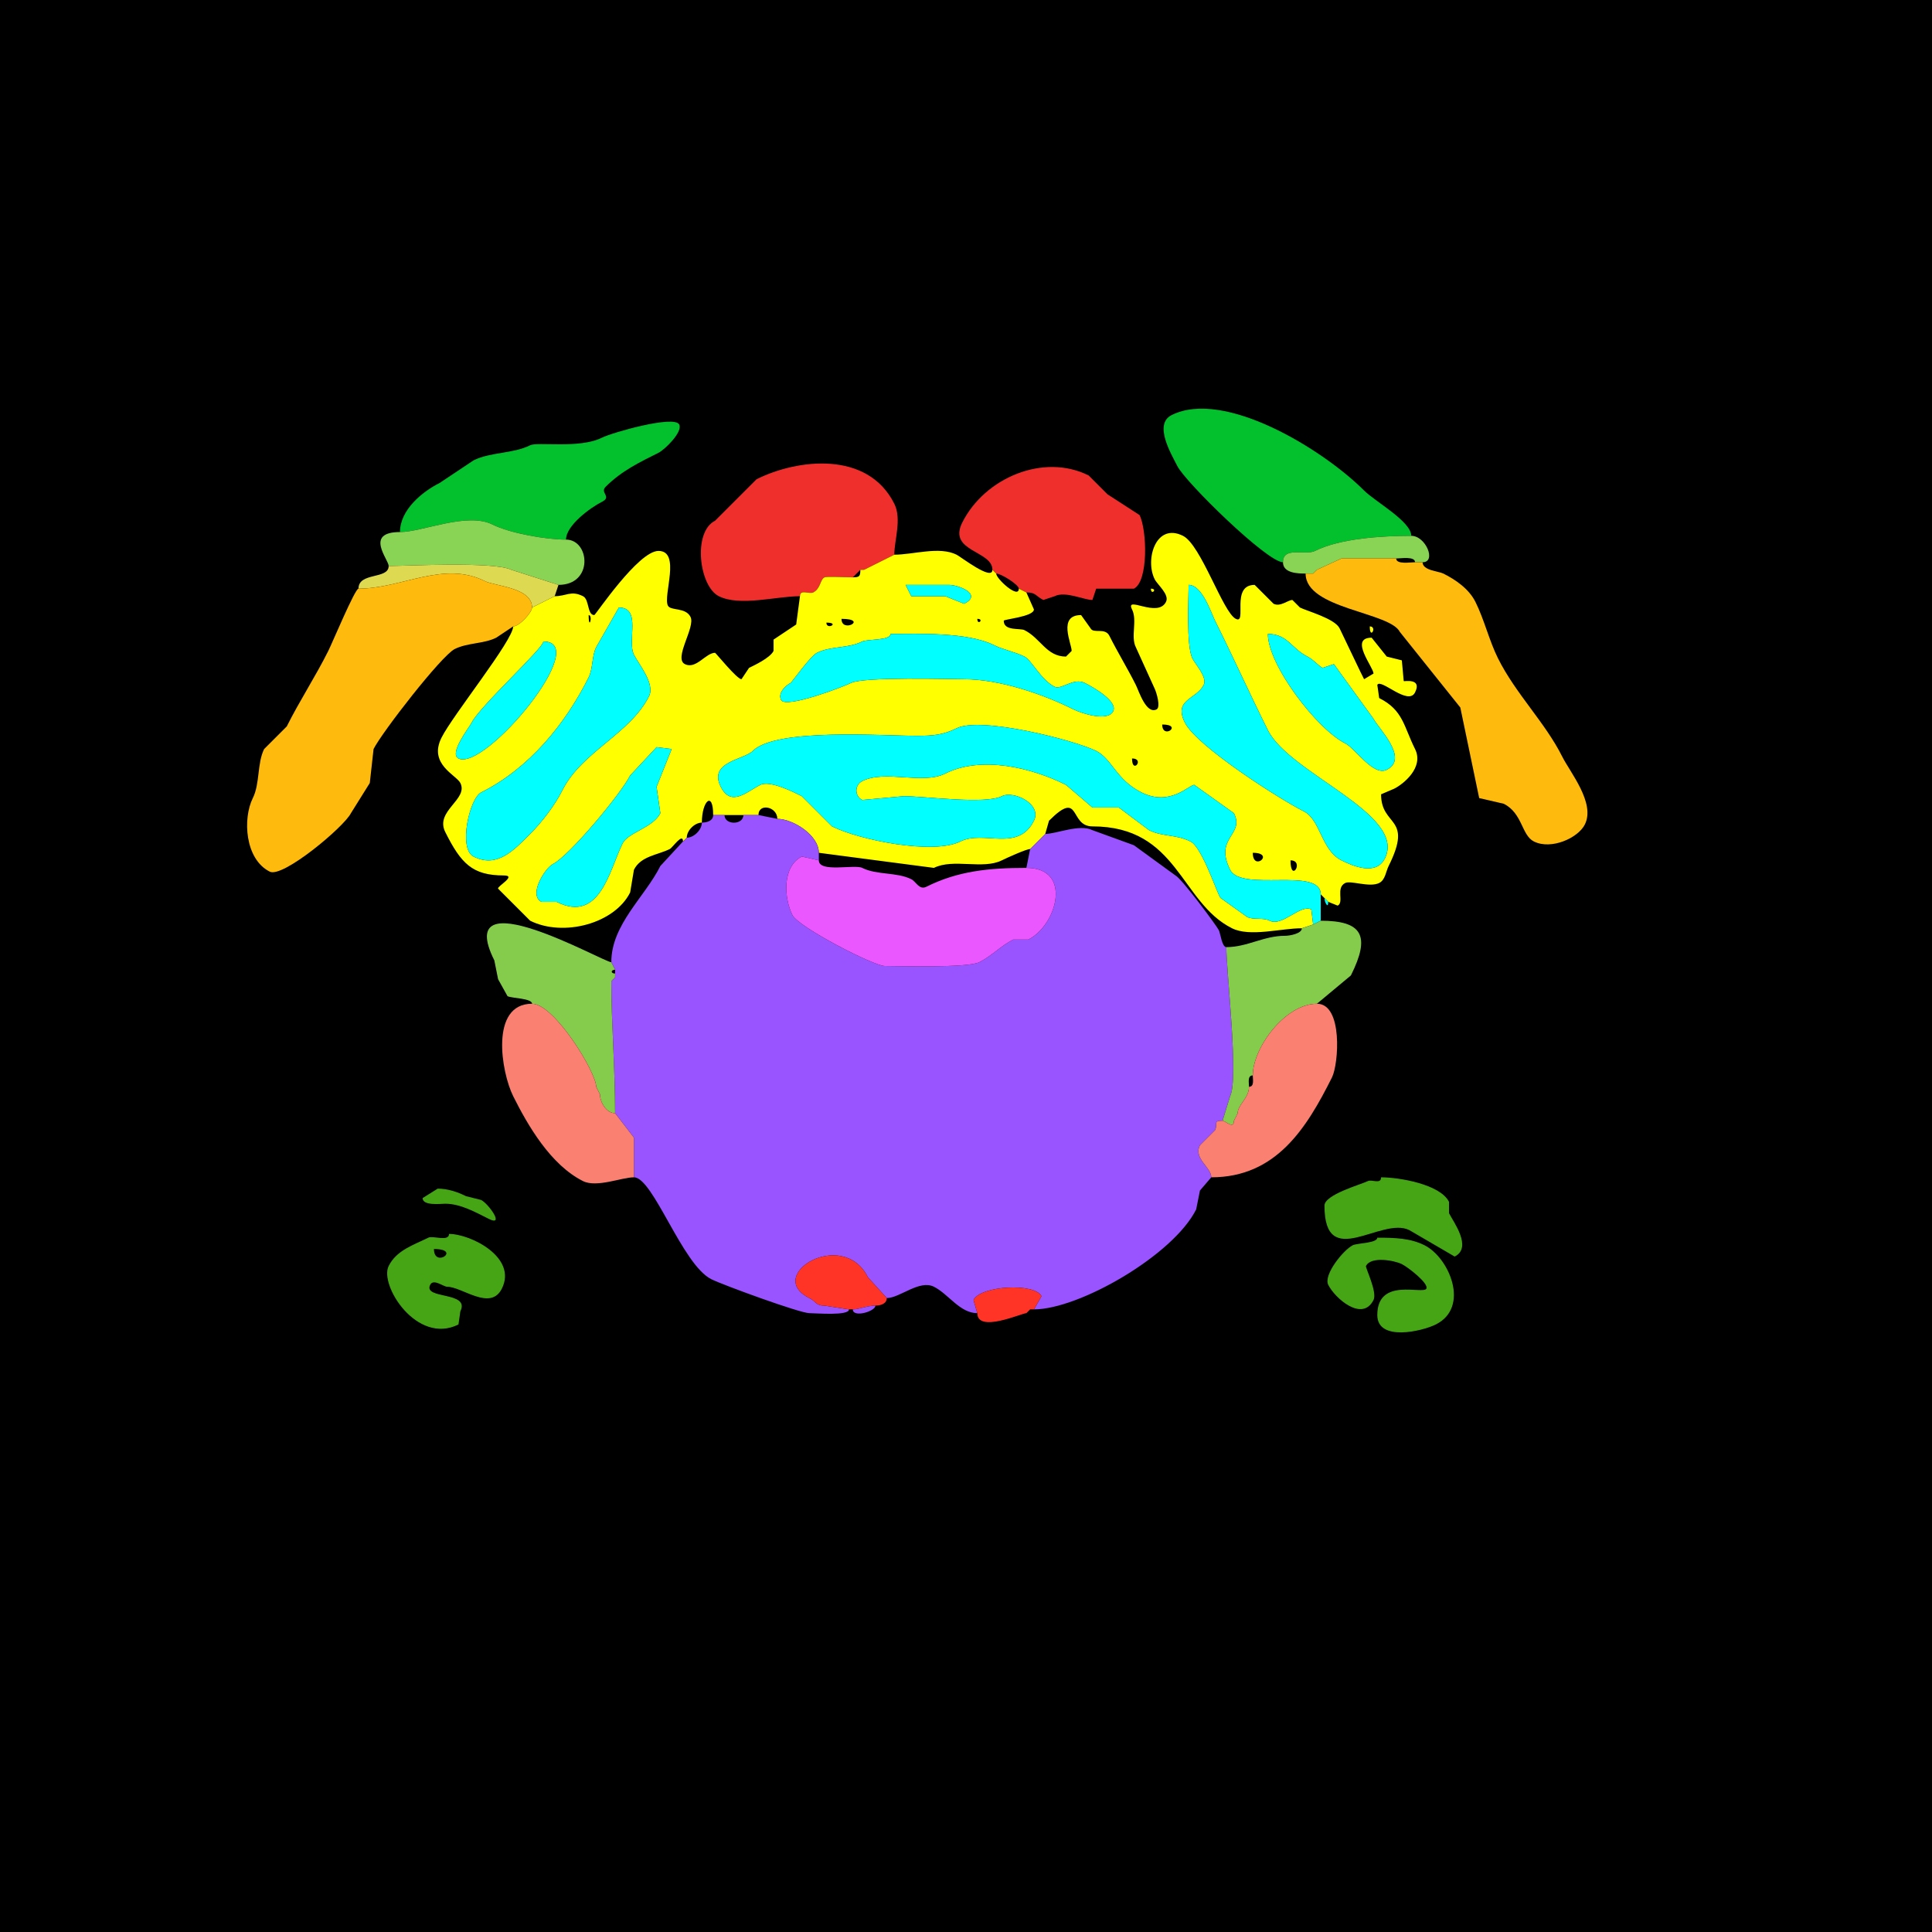 <svg xmlns="http://www.w3.org/2000/svg" xmlns:xlink="http://www.w3.org/1999/xlink" height="512" width="512">
<g>
<rect width="512" height="512" fill="#000000"  stroke-width="0" /> 
<path  fill="#03C12D" stroke-width="0" stroke="#03C12D" d = " M374 142 C366.216,142 355.159,142.671 348.5,146 345.907,147.296 340,144.697 340,149 335.808,149 314.131,127.762 312,123.5 310.417,120.335 305.628,112.436 310.5,110 324.403,103.049 350.5,119 361.5,130 364.418,132.918 374,138.196 374,142  Z"/>

<path  fill="#03C12D" stroke-width="0" stroke="#03C12D" d = " M106 141 C111.883,141 123.779,135.64 130.5,139 135.157,141.329 144.714,143 150,143 150,139.179 156.624,134.438 159.5,133 162.27,131.615 158.887,130.613 160.5,129 164.761,124.739 169.603,122.448 174.5,120 176.138,119.181 180.995,114.489 180,112.5 178.721,109.942 162.246,114.627 159.5,116 153.587,118.957 142.422,117.039 140.5,118 135.943,120.279 129.991,119.754 125.5,122 125.5,122 116.5,128 116.5,128 111.865,130.317 106,135.159 106,141  Z"/>

<path  fill="#EE2F2C" stroke-width="0" stroke="#EE2F2C" d = " M226 153 C224.284,153 219.11,152.695 218.5,153 217.29,153.605 217.512,155.994 215.5,157 214.454,157.523 212,156.049 212,158 205.717,158 196.071,160.785 190.5,158 185.278,155.389 183.524,140.988 189.5,138 189.5,138 200.5,127 200.5,127 211.195,121.653 229.903,119.305 237,133.5 239.027,137.554 237,143.15 237,147 237,147 233,149 233,149 233,149 231,150 231,150 231,150 229,151 229,151 229,151 228,151 228,151 228,151 226,153 226,153  Z"/>

<path  fill="#EE2F2C" stroke-width="0" stroke="#EE2F2C" d = " M270 156 L272,157 C274.606,157 274.4,157.95 276.5,159 276.5,159 279.5,158 279.5,158 282.351,156.574 287.216,159 289.5,159 289.5,159 290.5,156 290.5,156 290.5,156 300.5,156 300.5,156 304.386,154.057 303.968,140.436 302,136.5 302,136.5 293.5,131 293.5,131 293.5,131 288.5,126 288.5,126 276.561,120.03 260.944,126.612 255,138.5 251.137,146.226 263,145.889 263,151 263,151 264,152 264,152 265.334,152 270,154.972 270,156  Z"/>

<path  fill="#89D355" stroke-width="0" stroke="#89D355" d = " M103 150 C107.231,150 130.97,148.735 135.5,151 L148,155 C157.363,155 156.307,143 150,143 144.714,143 135.157,141.329 130.5,139 123.779,135.64 111.883,141 106,141 96.464,141 103,148.27 103,150  Z"/>

<path  fill-rule="evenodd" fill="#FFFF00" stroke-width="0" stroke="#FFFF00" d = " M342 228 C342,234.254 345.784,228 342,228  M332 226 C332,231.158 338.073,226 332,226  M300 201 C300,205.365 303.479,201 300,201  M174 198 L167,205.5 C164.574,210.353 150.846,226.827 146.5,229 144.483,230.009 139.912,237.206 143.5,239 L147.5,239 C159.065,244.782 161.557,230.386 165,223.5 166.454,220.592 173.057,219.386 175,215.5 L174,208.5 L178,198.5 L174,198  M308 192 C308,196.136 313.677,192 308,192  M144 170 C144,171.782 127.173,187.154 125,191.5 124.377,192.745 118.89,199.695 121.5,201 128.443,204.471 157.116,170 144,170  M336 168 C336,176.252 349.017,193.258 356.5,197 359.18,198.34 363.924,205.788 367.5,204 373.535,200.983 365.243,192.986 364,190.5 L353.5,176 L350.5,177 C349.37,176.435 348.129,174.815 346.5,174 342.248,171.874 341.233,168 336,168  M236 168 C236,169.781 229.803,169.348 228.5,170 224.687,171.906 220.207,171.146 216.5,173 214.736,173.882 209.849,180.826 209.5,181 208.466,181.517 206.006,183.513 207,185.5 208.193,187.886 223.543,181.978 225.5,181 228.908,179.296 252.011,180 255.5,180 264.947,180 276.475,183.987 284.5,188 286.49,188.995 293.571,191.359 295,188.5 296.304,185.892 289.831,182.166 287.5,181 284.475,179.488 281.263,182.882 279.5,182 275.86,180.18 273.395,174.947 271.5,174 268.98,172.74 265.907,172.203 263.5,171 256.366,167.433 243.285,168 236,168  M219 165 C219,167.091 222.746,165 219,165  M259 164 C259,165.93 260.93,164 259,164  M223 164 C223,167.947 230.274,164 223,164  M156 163 C156,167.42 157.206,163 156,163  M164 161 L158,171.5 C156.835,173.829 157.147,177.206 156,179.5 149.856,191.789 140.3,203.6 127.5,210 124.424,211.538 121.398,224.949 125.5,227 131.748,230.124 136.103,225.397 140.5,221 143.683,217.817 147.086,213.329 149,209.5 154.148,199.203 166.991,194.519 172,184.5 173.654,181.192 169.23,175.959 168,173.5 166.134,169.769 170.093,161 164,161  M315 155 C315,158.186 314.324,171.148 316,174.5 316.773,176.047 320.003,179.493 319,181.5 317.063,185.375 310.891,185.282 314,191.5 317.151,197.802 339.288,211.894 345.5,215 350,217.25 350.11,225.305 355.5,228 358.432,229.466 364.653,232.194 367,227.5 372.907,215.687 341.807,205.114 336,193.5 331.22,183.941 326.83,174.159 322,164.5 320.94,162.38 318.607,155 315,155  M240 155 L241.5,158 L250.5,158 L255.5,160 C260.534,157.483 253.949,155 251.5,155 L247,155 L240,155  M348 245 L345,246 C339.431,246 331.247,248.374 326.5,246 312.749,239.125 312.239,219 289.5,219 283.248,219 286.517,208.983 278,217.5 278,217.5 277,221 277,221 277,221 276,222 276,222 276,222 275,223 275,223 275,223 273,225 273,225 271.981,225 266.722,227.389 265.5,228 260.487,230.507 252.632,227.434 247.5,230 247.5,230 217,226 217,226 217,221.296 210.12,217 206,217 206,213.749 201,212.725 201,216 201,216 197,216 197,216 197,216 192,216 192,216 192,216 189,216 189,216 189,209.475 186,212.209 186,218 184.104,218 182,220.077 182,222 182,222 181,223 181,223 181,220.54 178.243,224.628 177.5,225 174.285,226.608 169.831,226.837 168,230.5 168,230.5 167,236.5 167,236.5 162.834,244.833 149.229,248.364 140.5,244 140.5,244 132,235.5 132,235.5 131.692,234.884 137.113,232 133.5,232 125.201,232 122.182,228.864 118,220.5 115.191,214.883 124.19,211.88 122,207.5 120.937,205.373 113.489,202.521 117,195.5 120.007,189.486 136,169.701 136,166 137.654,166 141,162.26 141,161 141,161 147,158 147,158 150.111,158 151.302,156.401 154.5,158 156.238,158.869 155.556,163 157.5,163 157.806,163 169.149,146 174.5,146 180.534,146 175.661,157.822 177,160.5 177.718,161.935 181.686,160.872 183,163.5 184.355,166.211 178.434,174.467 181.5,176 184.466,177.483 187.026,173 189.5,173 189.667,173 195.308,180 196.5,180 196.5,180 198.5,177 198.5,177 199.896,176.302 204.054,174.391 205,172.5 205,172.5 205,169.5 205,169.5 205,169.5 211,165.5 211,165.5 211,165.5 212,158 212,158 212,156.049 214.454,157.523 215.5,157 217.512,155.994 217.29,153.605 218.5,153 219.11,152.695 224.284,153 226,153 227.747,153 228,152.747 228,151 228,151 229,151 229,151 229,151 231,150 231,150 231,150 233,149 233,149 233,149 237,147 237,147 242.058,147 248.922,144.711 253.5,147 254.648,147.574 263,154.072 263,151 263,151 264,152 264,152 264,153.404 270,158.838 270,156 270,156 272,157 272,157 272,157 274,161.5 274,161.5 274,163.431 266,164.094 266,164.5 266,167.305 270.302,166.401 271.5,167 275.794,169.147 277.312,174 282.5,174 282.5,174 284,172.5 284,172.5 284,170.549 280.234,163 286.5,163 286.5,163 289,166.5 289,166.5 289.765,168.03 292.859,166.219 294,168.5 296.136,172.772 298.879,177.258 301,181.5 301.815,183.13 303.747,189.376 306.5,188 307.697,187.402 306.411,183.323 306,182.5 306,182.5 301,171.5 301,171.5 299.594,168.688 301.461,164.422 300,161.5 298.089,157.679 306.804,163.892 309,159.5 309.974,157.552 306.729,154.957 306,153.5 303.382,148.265 306.329,138.414 313.5,142 318.291,144.395 324.071,162.285 327.5,164 330.601,165.551 326.026,155 332.5,155 332.5,155 337.5,160 337.5,160 339.325,160.913 341.316,159 342.5,159 342.5,159 344.5,161 344.5,161 346.41,161.955 353.71,163.92 355,166.5 355.649,167.797 361.385,179.943 361.5,180 361.5,180 364,178.5 364,178.5 364,176.828 357.424,169 363.5,169 363.5,169 367.5,174 367.5,174 367.5,174 371.5,175 371.5,175 371.5,175 372,180.5 372,180.5 372.071,180.642 376.953,179.595 375,183.5 373.168,187.164 365.911,179.677 365,181.5 365,181.5 365.5,185 365.5,185 371.855,188.178 371.993,192.485 375,198.5 377.468,203.435 371.778,207.861 369.5,209 369.5,209 366,210.5 366,210.5 366,219.223 374.623,216.254 368,229.5 367.281,230.938 367.116,233.192 365.5,234 362.954,235.273 357.974,233.263 356.5,234 353.895,235.302 356.277,239.111 354.5,240 354.5,240 352,239 352,239 352,239 351,238 351,238 351,238 350,237 350,237 350,229.649 328.986,236.473 326,230.5 321.664,221.828 329.945,221.391 327,215.5 327,215.5 316.5,208 316.5,208 315.072,208 310.13,213.815 302.5,210 295.779,206.64 294.694,201.097 290.5,199 284.849,196.174 259.927,189.786 253.5,193 250.024,194.738 247.261,195 243,195 233.761,195 205.61,192.89 199.5,199 197.127,201.373 187.675,201.85 191,208.5 193.743,213.986 197.906,209.797 201.5,208 204.073,206.713 210.484,209.992 212.5,211 212.5,211 220.5,219 220.5,219 227.757,222.629 247.334,226.583 254.5,223 260.677,219.911 269.783,225.934 274,217.5 276.203,213.094 268.647,209.427 265.5,211 261.044,213.228 245.111,211 239.5,211 239.5,211 228.5,212 228.5,212 226.449,210.975 226.449,208.025 228.5,207 234.682,203.909 244.418,208.041 250.5,205 260.094,200.203 273.359,203.429 282.5,208 282.5,208 289.5,214 289.5,214 289.5,214 296.5,214 296.5,214 296.5,214 304.5,220 304.5,220 308.046,221.773 311.695,221.098 315.5,223 318.692,224.596 322.813,237.657 323.5,238 323.5,238 330.5,243 330.5,243 332.234,243.867 334.661,243.08 336.5,244 339.797,245.649 344.618,239.559 347.5,241 347.5,241 348,245 348,245  Z"/>

<path  fill="#89D355" stroke-width="0" stroke="#89D355" d = " M346 152 L348,152 C348,152 349,151 349,151 349,151 355.5,148 355.5,148 355.5,148 370,148 370,148 371.235,148 375,147.357 375,149 375,149 377,149 377,149 380.744,149 377.871,142 374,142 366.216,142 355.159,142.671 348.5,146 345.907,147.296 340,144.697 340,149 340,151.933 344.001,152 346,152  Z"/>

<path  fill="#FFBB0D" stroke-width="0" stroke="#FFBB0D" d = " M346 152 L348,152 C348,152 349,151 349,151 349,151 355.5,148 355.5,148 355.5,148 370,148 370,148 370,149.643 373.765,149 375,149 375,149 377,149 377,149 377,151.203 381.189,151.344 382.5,152 385.64,153.57 389.247,155.994 391,159.5 393.353,164.207 394.656,169.812 397,174.5 401.691,183.882 409.492,191.484 414,200.5 416.094,204.687 422.849,212.801 420,218.5 418.2,222.1 411.078,225.289 406.5,223 403.195,221.347 403.507,215.503 398.5,213 398.5,213 392,211.5 392,211.5 392,211.5 387,187.5 387,187.5 387,187.5 371,167.5 371,167.5 368.319,162.138 346,161.428 346,152  Z"/>

<path  fill="#DDD951" stroke-width="0" stroke="#DDD951" d = " M147 158 L141,161 C141,155.673 131.234,155.367 128.5,154 117.5,148.5 106.462,156 95,156 95,151.559 103,153.597 103,150 107.231,150 130.97,148.735 135.5,151 135.5,151 148,155 148,155 148,155 147,158 147,158  Z"/>

<path  fill="#FFBB0D" stroke-width="0" stroke="#FFBB0D" d = " M141 161 C141,162.26 137.654,166 136,166 136,166 131.5,169 131.5,169 128.213,170.644 123.903,170.299 120.5,172 116.975,173.762 101.21,194.081 99,198.5 99,198.5 98,207.5 98,207.5 98,207.5 93,215.5 93,215.5 91.175,219.15 74.947,232.723 71.5,231 64.877,227.689 64.3,216.901 67,211.5 68.909,207.682 68.121,202.258 70,198.5 70,198.5 76,192.5 76,192.5 79.399,185.702 83.557,179.385 87,172.5 88.055,170.391 94.077,156 95,156 106.462,156 117.5,148.5 128.5,154 131.234,155.367 141,155.673 141,161  Z"/>

<path  fill="#00FFFF" stroke-width="0" stroke="#00FFFF" d = " M240 155 L241.5,158 L250.5,158 L255.5,160 C260.534,157.483 253.949,155 251.5,155 L247,155 L240,155  Z"/>

<path  fill="#00FFFF" stroke-width="0" stroke="#00FFFF" d = " M315 155 C315,158.186 314.324,171.148 316,174.5 316.773,176.047 320.003,179.493 319,181.5 317.063,185.375 310.891,185.282 314,191.5 317.151,197.802 339.288,211.894 345.5,215 350,217.25 350.11,225.305 355.5,228 358.432,229.466 364.653,232.194 367,227.5 372.907,215.687 341.807,205.114 336,193.5 331.22,183.941 326.83,174.159 322,164.5 320.94,162.38 318.607,155 315,155  Z"/>

<path  fill="#FFFF00" stroke-width="0" stroke="#FFFF00" d = " M305 156 C305,157.93 306.93,156 305,156  Z"/>

<path  fill="#00FFFF" stroke-width="0" stroke="#00FFFF" d = " M164 161 L158,171.5 C156.835,173.829 157.147,177.206 156,179.5 149.856,191.789 140.3,203.6 127.5,210 124.424,211.538 121.398,224.949 125.5,227 131.748,230.124 136.103,225.397 140.5,221 143.683,217.817 147.086,213.329 149,209.5 154.148,199.203 166.991,194.519 172,184.5 173.654,181.192 169.23,175.959 168,173.5 166.134,169.769 170.093,161 164,161  Z"/>

<path  fill="#FFFF00" stroke-width="0" stroke="#FFFF00" d = " M363 166 C363,169.746 365.091,166 363,166  Z"/>

<path  fill="#00FFFF" stroke-width="0" stroke="#00FFFF" d = " M236 168 C236,169.781 229.803,169.348 228.5,170 224.687,171.906 220.207,171.146 216.5,173 214.736,173.882 209.849,180.826 209.5,181 208.466,181.517 206.006,183.513 207,185.5 208.193,187.886 223.543,181.978 225.5,181 228.908,179.296 252.011,180 255.5,180 264.947,180 276.475,183.987 284.5,188 286.49,188.995 293.571,191.359 295,188.5 296.304,185.892 289.831,182.166 287.5,181 284.475,179.488 281.263,182.882 279.5,182 275.86,180.18 273.395,174.947 271.5,174 268.98,172.74 265.907,172.203 263.5,171 256.366,167.433 243.285,168 236,168  Z"/>

<path  fill="#00FFFF" stroke-width="0" stroke="#00FFFF" d = " M336 168 C336,176.252 349.017,193.258 356.5,197 359.18,198.34 363.924,205.788 367.5,204 373.535,200.983 365.243,192.986 364,190.5 L353.5,176 L350.5,177 C349.37,176.435 348.129,174.815 346.5,174 342.248,171.874 341.233,168 336,168  Z"/>

<path  fill="#00FFFF" stroke-width="0" stroke="#00FFFF" d = " M144 170 C144,171.782 127.173,187.154 125,191.5 124.377,192.745 118.89,199.695 121.5,201 128.443,204.471 157.116,170 144,170  Z"/>

<path  fill="#00FFFF" stroke-width="0" stroke="#00FFFF" d = " M350 244 L348,245 C348,245 347.5,241 347.5,241 344.618,239.559 339.797,245.649 336.5,244 334.661,243.08 332.234,243.867 330.5,243 330.5,243 323.5,238 323.5,238 322.813,237.657 318.692,224.596 315.5,223 311.695,221.098 308.046,221.773 304.5,220 304.5,220 296.5,214 296.5,214 296.5,214 289.5,214 289.5,214 289.5,214 282.5,208 282.5,208 273.359,203.429 260.094,200.203 250.5,205 244.418,208.041 234.682,203.909 228.5,207 226.449,208.025 226.449,210.975 228.5,212 228.5,212 239.5,211 239.5,211 245.111,211 261.044,213.228 265.5,211 268.647,209.427 276.203,213.094 274,217.5 269.783,225.934 260.677,219.911 254.5,223 247.334,226.583 227.757,222.629 220.5,219 220.5,219 212.5,211 212.5,211 210.484,209.992 204.073,206.713 201.5,208 197.906,209.797 193.743,213.986 191,208.5 187.675,201.85 197.127,201.373 199.5,199 205.61,192.89 233.761,195 243,195 247.261,195 250.024,194.738 253.5,193 259.927,189.786 284.849,196.174 290.5,199 294.694,201.097 295.779,206.64 302.5,210 310.13,213.815 315.072,208 316.5,208 316.5,208 327,215.5 327,215.5 329.945,221.391 321.664,221.828 326,230.5 328.986,236.473 350,229.649 350,237 350,239.833 350,241.84 350,244  Z"/>

<path  fill="#00FFFF" stroke-width="0" stroke="#00FFFF" d = " M174 198 L167,205.5 C164.574,210.353 150.846,226.827 146.5,229 144.483,230.009 139.912,237.206 143.5,239 L147.5,239 C159.065,244.782 161.557,230.386 165,223.5 166.454,220.592 173.057,219.386 175,215.5 L174,208.5 L178,198.5 L174,198  Z"/>

<path  fill="#9953FF" stroke-width="0" stroke="#9953FF" d = " M274 347 L276,343.5 C274.213,339.927 259.899,340.703 258,344.5 L259,348 C254.363,348 251.373,342.936 247.5,341 243.631,339.065 238.465,344 235,344 235,344 230,338.5 230,338.5 223.374,325.248 202.396,337.948 214.5,344 216.374,344.937 216.164,346 218.5,346 218.5,346 225,347 225,347 225,348.769 216.199,348 214.5,348 211.973,348 191.538,340.519 188.5,339 180.792,335.146 173.089,312 168,312 168,312 168,301.5 168,301.5 168,301.5 163,295 163,295 163,282.602 162,271.173 162,260 162,260 163,259 163,259 163,259 163,258 163,258 163,258 163,257 163,257 163,257 162,255 162,255 162,245.014 170.872,237.757 175,229.5 175,229.5 181,223 181,223 181,223 182,222 182,222 183.896,222 186,219.923 186,218 187.238,218 189,217.577 189,216 189,216 192,216 192,216 192,218.695 197,218.695 197,216 197,216 201,216 201,216 201,216 206,217 206,217 210.12,217 217,221.296 217,226 217,226 217,228 217,228 217,228 212.5,227 212.5,227 207.257,229.621 207.734,237.968 210,242.5 211.596,245.693 231.561,256 234.5,256 237.733,256 256.39,256.555 259.5,255 262.795,253.352 265.282,250.609 268.5,249 268.5,249 272.5,249 272.5,249 280.098,245.201 284.338,230 272,230 272,230 273,225 273,225 273,225 275,223 275,223 275,223 276,222 276,222 276,222 277,221 277,221 279.911,221 286.109,218.305 289.5,220 289.5,220 300.5,224 300.5,224 300.5,224 311.5,232 311.5,232 313.184,232.842 322.405,245.311 323,246.5 323.465,247.43 323.817,251 325,251 325,257.575 328.331,285.838 326,290.5 326,290.5 324,297 324,297 321.342,297 322.813,297.873 322,299.5 322,299.5 318,303.5 318,303.5 316.211,307.077 321,309.255 321,312 321,312 318,315.5 318,315.5 318,315.5 317,320.5 317,320.5 310.91,332.681 285.944,347 274,347  Z"/>

<path  fill="#EB57FF" stroke-width="0" stroke="#EB57FF" d = " M217 228 L212.5,227 C207.257,229.621 207.734,237.968 210,242.5 211.596,245.693 231.561,256 234.5,256 237.733,256 256.39,256.555 259.5,255 262.795,253.352 265.282,250.609 268.5,249 L272.5,249 C280.098,245.201 284.338,230 272,230 261.914,230 253.784,230.858 245.5,235 243.595,235.953 242.783,233.642 241.5,233 237.657,231.078 232.38,231.94 228.5,230 226.491,228.996 217,231.347 217,228  Z"/>

<path  fill="#00FFFF" stroke-width="0" stroke="#00FFFF" d = " M351 238 L352,239 C352,241.029 351,239.058 351,238  Z"/>

<path  fill="#86CC4C" stroke-width="0" stroke="#86CC4C" d = " M324 297 C324.716,297 327,299.373 327,297 327,297 328,295 328,295 328,292.768 331,290.971 331,288 331,286.952 330.527,285 332,285 332,277.575 340.639,266 349,266 349,266 358,258.5 358,258.5 363.236,248.028 361.117,244 350,244 350,244 348,245 348,245 348,245 345,246 345,246 345,247.429 341.795,248 340.5,248 334.882,248 330.513,251 325,251 325,257.575 328.331,285.838 326,290.5 326,290.5 324,297 324,297  Z"/>

<path  fill="#86CC4C" stroke-width="0" stroke="#86CC4C" d = " M159 290 C159,292.043 160.681,295 163,295 163,282.602 162,271.173 162,260 162,260 163,259 163,259 163,259 163,258 163,258 161.814,258 161.814,257 163,257 163,257 162,255 162,255 159.958,255 119.81,232.12 131,254.5 131,254.5 132,259.5 132,259.5 132.181,259.861 134.48,263.99 134.5,264 135.634,264.567 141,264.546 141,266 146.914,266 158,284.154 158,288 158,288 159,290 159,290  Z"/>

<path  fill="#FA8072" stroke-width="0" stroke="#FA8072" d = " M163 295 L168,301.5 L168,312 C164.746,312 158.141,314.82 154.5,313 145.879,308.69 139.82,298.14 136,290.5 132.833,284.166 129.76,266 141,266 146.914,266 158,284.154 158,288 158,288 159,290 159,290 159,292.043 160.681,295 163,295  Z"/>

<path  fill="#FA8072" stroke-width="0" stroke="#FA8072" d = " M324 297 C324.716,297 327,299.373 327,297 327,297 328,295 328,295 328,292.768 331,290.971 331,288 332.473,288 332,286.048 332,285 332,277.575 340.639,266 349,266 355.944,266 354.751,281.998 353,285.5 346.247,299.005 338.174,312 321,312 321,309.255 316.211,307.077 318,303.5 318,303.5 322,299.5 322,299.5 322.813,297.873 321.342,297 324,297  Z"/>

<path  fill="#46A515" stroke-width="0" stroke="#46A515" d = " M366 312 C366,313.951 363.546,312.477 362.5,313 360.667,313.917 351,316.573 351,319.5 351,337.092 366.038,322.269 373.5,326 L385.5,333 C390.297,330.601 385.125,323.75 384,321.5 L384,318.5 C381.65,313.799 370.682,312 366,312  Z"/>

<path  fill="#46A515" stroke-width="0" stroke="#46A515" d = " M116 315 L112,317.5 C112,319.626 116.789,319 118,319 122.067,319 126.084,321.292 129.5,323 133.886,325.193 129.459,318.98 127.5,318 L123.5,317 C121.275,315.888 118.654,315 116,315  Z"/>

<path  fill-rule="evenodd" fill="#46A515" stroke-width="0" stroke="#46A515" d = " M115 331 C115,336.209 122.428,331 115,331  M119 327 C119,329.144 114.738,327.381 113.5,328 109.636,329.932 105.105,331.29 103,335.5 100.461,340.577 110.483,356.509 121.5,351 L122,347.5 C124.674,342.152 112.046,344.408 114,340.5 114.872,338.757 117.493,341 118.5,341 122.474,341 129.97,347.56 133,341.5 137.162,333.176 124.671,327 119,327  Z"/>

<path  fill="#46A515" stroke-width="0" stroke="#46A515" d = " M365 328 C365,329.454 359.634,329.433 358.5,330 356.024,331.238 350.666,337.831 352,340.5 353.764,344.028 361.021,350.457 364,344.5 365.051,342.399 361.786,335.927 362,335.5 363.337,332.825 369.611,334.056 371.5,335 373.178,335.839 378.688,340.124 378,341.5 377.167,343.165 365,338.359 365,348.5 365,355.595 376.864,352.818 380.5,351 389.631,346.434 384.075,333.287 377.5,330 373.721,328.11 369.613,328 365,328  Z"/>

<path  fill="#FF3427" stroke-width="0" stroke="#FF3427" d = " M225 347 L226,347 C227.564,347 229.876,346 232,346 233.238,346 235,345.577 235,344 235,344 230,338.5 230,338.5 223.374,325.248 202.396,337.948 214.5,344 216.374,344.937 216.164,346 218.5,346 218.5,346 225,347 225,347  Z"/>

<path  fill="#FF3427" stroke-width="0" stroke="#FF3427" d = " M259 348 C259,353.352 270.792,348 272,348 272,348 273,347 273,347 273,347 274,347 274,347 274,347 276,343.5 276,343.5 274.213,339.927 259.899,340.703 258,344.5 258,344.5 259,348 259,348  Z"/>

<path  fill="#9953FF" stroke-width="0" stroke="#9953FF" d = " M232 346 C229.876,346 227.564,347 226,347 226,349.292 232,347.543 232,346  Z"/>

<path  fill="#9953FF" stroke-width="0" stroke="#9953FF" d = " M273 347 L272,348 C272,348 273,347 273,347  Z"/>

</g>
</svg>
